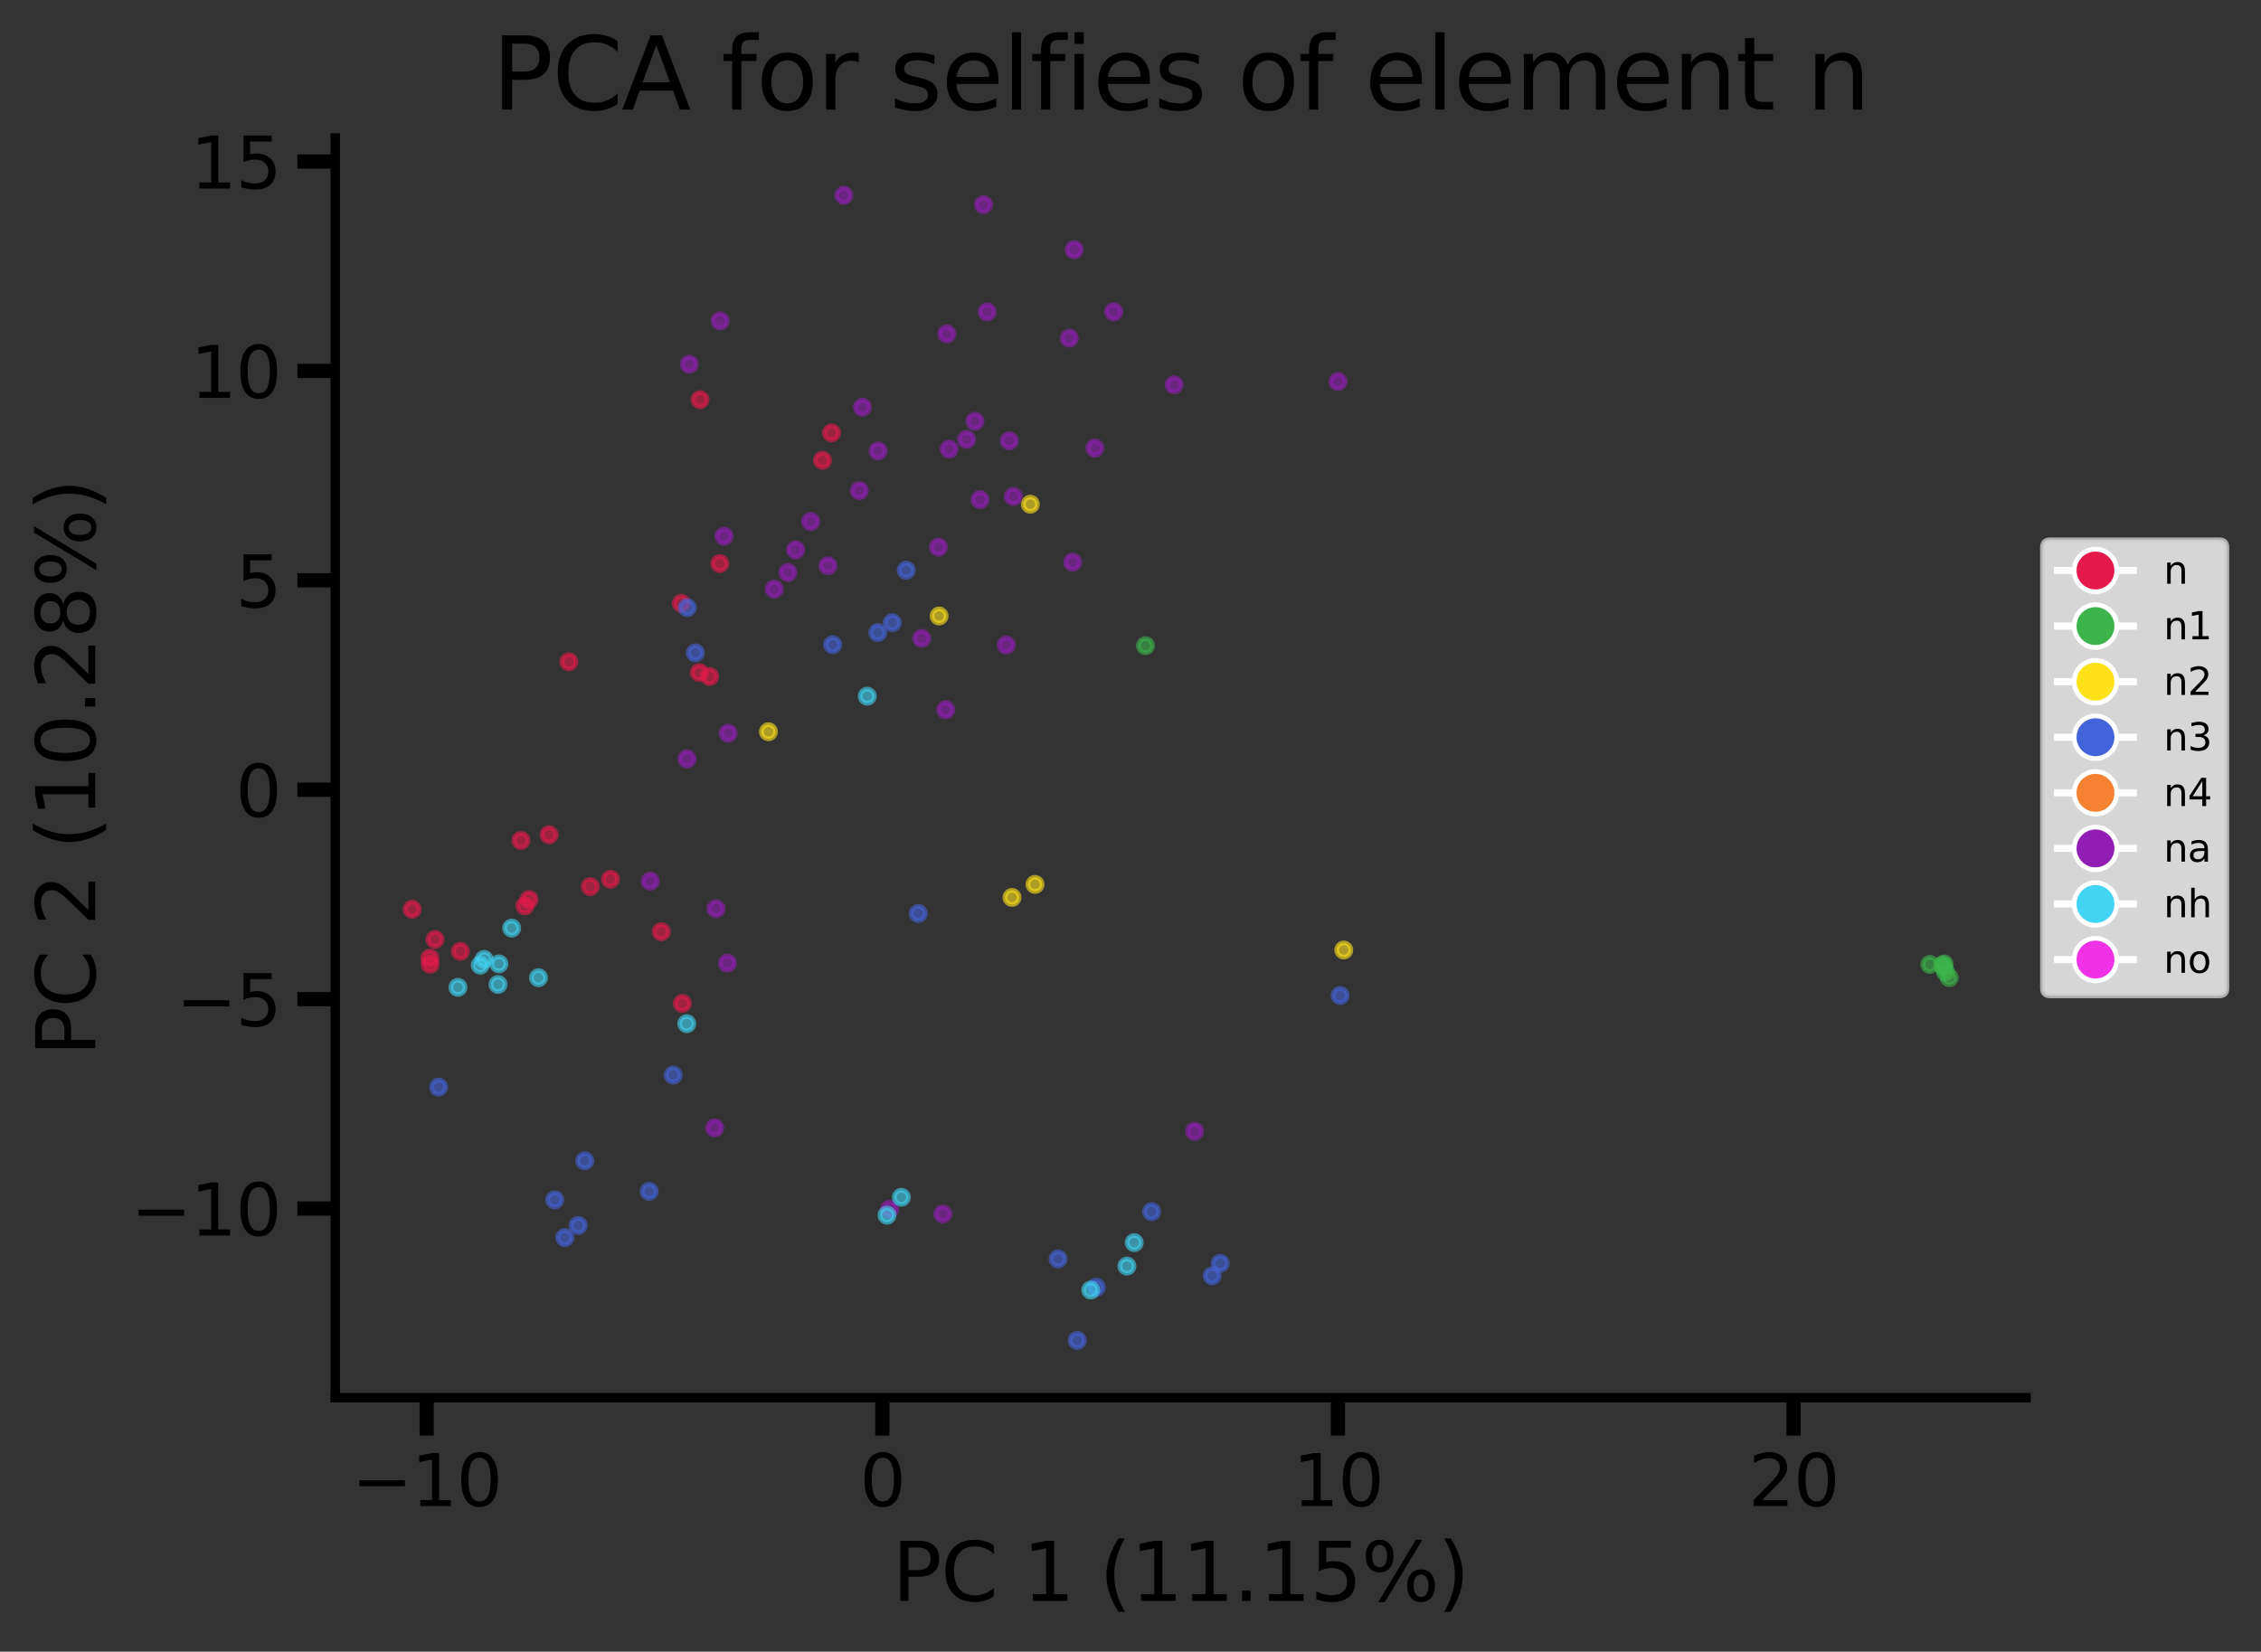 <?xml version="1.0" encoding="utf-8" standalone="no"?>
<!DOCTYPE svg PUBLIC "-//W3C//DTD SVG 1.1//EN"
  "http://www.w3.org/Graphics/SVG/1.1/DTD/svg11.dtd">
<svg xmlns:xlink="http://www.w3.org/1999/xlink" width="477.555pt" height="348.939pt" viewBox="0 0 477.555 348.939" xmlns="http://www.w3.org/2000/svg" version="1.1">
 <rect x="0" y="0" width="477.555" height="348.939" fill="#333333" stroke="none"/>
 <defs>
  <style type="text/css">*{stroke-linejoin: round; stroke-linecap: butt}</style>
 </defs>
 <g id="figure_1">
  <g id="patch_1">
   <path d="M 0 348.939 
L 477.555 348.939 
L 477.555 -0 
L 0 -0 
L 0 348.939 
z
" style="fill: none"/>
  </g>
  <g id="axes_1">
   <g id="patch_2">
    <path d="M 70.81 295.269 
L 427.93 295.269 
L 427.93 29.157 
L 70.81 29.157 
L 70.81 295.269 
z
" style="fill: none"/>
   </g>
   <g id="PathCollection_1">
    <defs>
     <path id="C0_0_a193e4737d" d="M 0 1.5 
C 0.398 1.5 0.779 1.342 1.061 1.061 
C 1.342 0.779 1.5 0.398 1.5 -0 
C 1.5 -0.398 1.342 -0.779 1.061 -1.061 
C 0.779 -1.342 0.398 -1.5 0 -1.5 
C -0.398 -1.5 -0.779 -1.342 -1.061 -1.061 
C -1.342 -0.779 -1.5 -0.398 -1.5 0 
C -1.5 0.398 -1.342 0.779 -1.061 1.061 
C -0.779 1.342 -0.398 1.5 0 1.5 
z
"/>
    </defs>
    <g clip-path="url(#p576fa0a579)">
     <use xlink:href="#C0_0_a193e4737d" x="90.855" y="203.699" style="fill: #e6194b; fill-opacity: 0.6; stroke: #e6194b; stroke-opacity: 0.6"/>
    </g>
    <g clip-path="url(#p576fa0a579)">
     <use xlink:href="#C0_0_a193e4737d" x="147.867" y="84.435" style="fill: #e6194b; fill-opacity: 0.6; stroke: #e6194b; stroke-opacity: 0.6"/>
    </g>
    <g clip-path="url(#p576fa0a579)">
     <use xlink:href="#C0_0_a193e4737d" x="152.028" y="119.059" style="fill: #e6194b; fill-opacity: 0.6; stroke: #e6194b; stroke-opacity: 0.6"/>
    </g>
    <g clip-path="url(#p576fa0a579)">
     <use xlink:href="#C0_0_a193e4737d" x="175.623" y="91.447" style="fill: #e6194b; fill-opacity: 0.6; stroke: #e6194b; stroke-opacity: 0.6"/>
    </g>
    <g clip-path="url(#p576fa0a579)">
     <use xlink:href="#C0_0_a193e4737d" x="115.974" y="176.351" style="fill: #e6194b; fill-opacity: 0.6; stroke: #e6194b; stroke-opacity: 0.6"/>
    </g>
    <g clip-path="url(#p576fa0a579)">
     <use xlink:href="#C0_0_a193e4737d" x="110.87" y="191.371" style="fill: #e6194b; fill-opacity: 0.6; stroke: #e6194b; stroke-opacity: 0.6"/>
    </g>
    <g clip-path="url(#p576fa0a579)">
     <use xlink:href="#C0_0_a193e4737d" x="149.873" y="142.914" style="fill: #e6194b; fill-opacity: 0.6; stroke: #e6194b; stroke-opacity: 0.6"/>
    </g>
    <g clip-path="url(#p576fa0a579)">
     <use xlink:href="#C0_0_a193e4737d" x="111.742" y="190.026" style="fill: #e6194b; fill-opacity: 0.6; stroke: #e6194b; stroke-opacity: 0.6"/>
    </g>
    <g clip-path="url(#p576fa0a579)">
     <use xlink:href="#C0_0_a193e4737d" x="128.932" y="185.738" style="fill: #e6194b; fill-opacity: 0.6; stroke: #e6194b; stroke-opacity: 0.6"/>
    </g>
    <g clip-path="url(#p576fa0a579)">
     <use xlink:href="#C0_0_a193e4737d" x="124.677" y="187.303" style="fill: #e6194b; fill-opacity: 0.6; stroke: #e6194b; stroke-opacity: 0.6"/>
    </g>
    <g clip-path="url(#p576fa0a579)">
     <use xlink:href="#C0_0_a193e4737d" x="143.918" y="127.446" style="fill: #e6194b; fill-opacity: 0.6; stroke: #e6194b; stroke-opacity: 0.6"/>
    </g>
    <g clip-path="url(#p576fa0a579)">
     <use xlink:href="#C0_0_a193e4737d" x="147.708" y="142.097" style="fill: #e6194b; fill-opacity: 0.6; stroke: #e6194b; stroke-opacity: 0.6"/>
    </g>
    <g clip-path="url(#p576fa0a579)">
     <use xlink:href="#C0_0_a193e4737d" x="139.677" y="196.832" style="fill: #e6194b; fill-opacity: 0.6; stroke: #e6194b; stroke-opacity: 0.6"/>
    </g>
    <g clip-path="url(#p576fa0a579)">
     <use xlink:href="#C0_0_a193e4737d" x="120.156" y="139.801" style="fill: #e6194b; fill-opacity: 0.6; stroke: #e6194b; stroke-opacity: 0.6"/>
    </g>
    <g clip-path="url(#p576fa0a579)">
     <use xlink:href="#C0_0_a193e4737d" x="110.036" y="177.554" style="fill: #e6194b; fill-opacity: 0.6; stroke: #e6194b; stroke-opacity: 0.6"/>
    </g>
    <g clip-path="url(#p576fa0a579)">
     <use xlink:href="#C0_0_a193e4737d" x="90.796" y="202.407" style="fill: #e6194b; fill-opacity: 0.6; stroke: #e6194b; stroke-opacity: 0.6"/>
    </g>
    <g clip-path="url(#p576fa0a579)">
     <use xlink:href="#C0_0_a193e4737d" x="173.727" y="97.243" style="fill: #e6194b; fill-opacity: 0.6; stroke: #e6194b; stroke-opacity: 0.6"/>
    </g>
    <g clip-path="url(#p576fa0a579)">
     <use xlink:href="#C0_0_a193e4737d" x="144.121" y="211.985" style="fill: #e6194b; fill-opacity: 0.6; stroke: #e6194b; stroke-opacity: 0.6"/>
    </g>
    <g clip-path="url(#p576fa0a579)">
     <use xlink:href="#C0_0_a193e4737d" x="91.886" y="198.46" style="fill: #e6194b; fill-opacity: 0.6; stroke: #e6194b; stroke-opacity: 0.6"/>
    </g>
    <g clip-path="url(#p576fa0a579)">
     <use xlink:href="#C0_0_a193e4737d" x="97.244" y="200.982" style="fill: #e6194b; fill-opacity: 0.6; stroke: #e6194b; stroke-opacity: 0.6"/>
    </g>
    <g clip-path="url(#p576fa0a579)">
     <use xlink:href="#C0_0_a193e4737d" x="87.043" y="192.093" style="fill: #e6194b; fill-opacity: 0.6; stroke: #e6194b; stroke-opacity: 0.6"/>
    </g>
    <g clip-path="url(#p576fa0a579)">
     <use xlink:href="#C0_0_a193e4737d" x="241.941" y="136.403" style="fill: #3cb44b; fill-opacity: 0.6; stroke: #3cb44b; stroke-opacity: 0.6"/>
    </g>
    <g clip-path="url(#p576fa0a579)">
     <use xlink:href="#C0_0_a193e4737d" x="410.302" y="203.88" style="fill: #3cb44b; fill-opacity: 0.6; stroke: #3cb44b; stroke-opacity: 0.6"/>
    </g>
    <g clip-path="url(#p576fa0a579)">
     <use xlink:href="#C0_0_a193e4737d" x="410.615" y="203.639" style="fill: #3cb44b; fill-opacity: 0.6; stroke: #3cb44b; stroke-opacity: 0.6"/>
    </g>
    <g clip-path="url(#p576fa0a579)">
     <use xlink:href="#C0_0_a193e4737d" x="411.697" y="206.537" style="fill: #3cb44b; fill-opacity: 0.6; stroke: #3cb44b; stroke-opacity: 0.6"/>
    </g>
    <g clip-path="url(#p576fa0a579)">
     <use xlink:href="#C0_0_a193e4737d" x="407.619" y="203.739" style="fill: #3cb44b; fill-opacity: 0.6; stroke: #3cb44b; stroke-opacity: 0.6"/>
    </g>
    <g clip-path="url(#p576fa0a579)">
     <use xlink:href="#C0_0_a193e4737d" x="410.568" y="204.342" style="fill: #3cb44b; fill-opacity: 0.6; stroke: #3cb44b; stroke-opacity: 0.6"/>
    </g>
    <g clip-path="url(#p576fa0a579)">
     <use xlink:href="#C0_0_a193e4737d" x="410.925" y="205.357" style="fill: #3cb44b; fill-opacity: 0.6; stroke: #3cb44b; stroke-opacity: 0.6"/>
    </g>
    <g clip-path="url(#p576fa0a579)">
     <use xlink:href="#C0_0_a193e4737d" x="198.352" y="130.128" style="fill: #ffe119; fill-opacity: 0.6; stroke: #ffe119; stroke-opacity: 0.6"/>
    </g>
    <g clip-path="url(#p576fa0a579)">
     <use xlink:href="#C0_0_a193e4737d" x="283.82" y="200.695" style="fill: #ffe119; fill-opacity: 0.6; stroke: #ffe119; stroke-opacity: 0.6"/>
    </g>
    <g clip-path="url(#p576fa0a579)">
     <use xlink:href="#C0_0_a193e4737d" x="162.304" y="154.578" style="fill: #ffe119; fill-opacity: 0.6; stroke: #ffe119; stroke-opacity: 0.6"/>
    </g>
    <g clip-path="url(#p576fa0a579)">
     <use xlink:href="#C0_0_a193e4737d" x="218.608" y="186.838" style="fill: #ffe119; fill-opacity: 0.6; stroke: #ffe119; stroke-opacity: 0.6"/>
    </g>
    <g clip-path="url(#p576fa0a579)">
     <use xlink:href="#C0_0_a193e4737d" x="213.752" y="189.59" style="fill: #ffe119; fill-opacity: 0.6; stroke: #ffe119; stroke-opacity: 0.6"/>
    </g>
    <g clip-path="url(#p576fa0a579)">
     <use xlink:href="#C0_0_a193e4737d" x="217.62" y="106.521" style="fill: #ffe119; fill-opacity: 0.6; stroke: #ffe119; stroke-opacity: 0.6"/>
    </g>
    <g clip-path="url(#p576fa0a579)">
     <use xlink:href="#C0_0_a193e4737d" x="145.159" y="128.354" style="fill: #4363d8; fill-opacity: 0.6; stroke: #4363d8; stroke-opacity: 0.6"/>
    </g>
    <g clip-path="url(#p576fa0a579)">
     <use xlink:href="#C0_0_a193e4737d" x="223.485" y="265.957" style="fill: #4363d8; fill-opacity: 0.6; stroke: #4363d8; stroke-opacity: 0.6"/>
    </g>
    <g clip-path="url(#p576fa0a579)">
     <use xlink:href="#C0_0_a193e4737d" x="283.053" y="210.304" style="fill: #4363d8; fill-opacity: 0.6; stroke: #4363d8; stroke-opacity: 0.6"/>
    </g>
    <g clip-path="url(#p576fa0a579)">
     <use xlink:href="#C0_0_a193e4737d" x="175.882" y="136.198" style="fill: #4363d8; fill-opacity: 0.6; stroke: #4363d8; stroke-opacity: 0.6"/>
    </g>
    <g clip-path="url(#p576fa0a579)">
     <use xlink:href="#C0_0_a193e4737d" x="191.403" y="120.457" style="fill: #4363d8; fill-opacity: 0.6; stroke: #4363d8; stroke-opacity: 0.6"/>
    </g>
    <g clip-path="url(#p576fa0a579)">
     <use xlink:href="#C0_0_a193e4737d" x="122.114" y="258.881" style="fill: #4363d8; fill-opacity: 0.6; stroke: #4363d8; stroke-opacity: 0.6"/>
    </g>
    <g clip-path="url(#p576fa0a579)">
     <use xlink:href="#C0_0_a193e4737d" x="243.227" y="255.966" style="fill: #4363d8; fill-opacity: 0.6; stroke: #4363d8; stroke-opacity: 0.6"/>
    </g>
    <g clip-path="url(#p576fa0a579)">
     <use xlink:href="#C0_0_a193e4737d" x="256.034" y="269.509" style="fill: #4363d8; fill-opacity: 0.6; stroke: #4363d8; stroke-opacity: 0.6"/>
    </g>
    <g clip-path="url(#p576fa0a579)">
     <use xlink:href="#C0_0_a193e4737d" x="257.73" y="266.882" style="fill: #4363d8; fill-opacity: 0.6; stroke: #4363d8; stroke-opacity: 0.6"/>
    </g>
    <g clip-path="url(#p576fa0a579)">
     <use xlink:href="#C0_0_a193e4737d" x="142.188" y="227.118" style="fill: #4363d8; fill-opacity: 0.6; stroke: #4363d8; stroke-opacity: 0.6"/>
    </g>
    <g clip-path="url(#p576fa0a579)">
     <use xlink:href="#C0_0_a193e4737d" x="119.305" y="261.442" style="fill: #4363d8; fill-opacity: 0.6; stroke: #4363d8; stroke-opacity: 0.6"/>
    </g>
    <g clip-path="url(#p576fa0a579)">
     <use xlink:href="#C0_0_a193e4737d" x="185.405" y="133.626" style="fill: #4363d8; fill-opacity: 0.6; stroke: #4363d8; stroke-opacity: 0.6"/>
    </g>
    <g clip-path="url(#p576fa0a579)">
     <use xlink:href="#C0_0_a193e4737d" x="193.954" y="192.975" style="fill: #4363d8; fill-opacity: 0.6; stroke: #4363d8; stroke-opacity: 0.6"/>
    </g>
    <g clip-path="url(#p576fa0a579)">
     <use xlink:href="#C0_0_a193e4737d" x="117.172" y="253.473" style="fill: #4363d8; fill-opacity: 0.6; stroke: #4363d8; stroke-opacity: 0.6"/>
    </g>
    <g clip-path="url(#p576fa0a579)">
     <use xlink:href="#C0_0_a193e4737d" x="227.52" y="283.173" style="fill: #4363d8; fill-opacity: 0.6; stroke: #4363d8; stroke-opacity: 0.6"/>
    </g>
    <g clip-path="url(#p576fa0a579)">
     <use xlink:href="#C0_0_a193e4737d" x="146.868" y="137.92" style="fill: #4363d8; fill-opacity: 0.6; stroke: #4363d8; stroke-opacity: 0.6"/>
    </g>
    <g clip-path="url(#p576fa0a579)">
     <use xlink:href="#C0_0_a193e4737d" x="188.458" y="131.53" style="fill: #4363d8; fill-opacity: 0.6; stroke: #4363d8; stroke-opacity: 0.6"/>
    </g>
    <g clip-path="url(#p576fa0a579)">
     <use xlink:href="#C0_0_a193e4737d" x="92.642" y="229.652" style="fill: #4363d8; fill-opacity: 0.6; stroke: #4363d8; stroke-opacity: 0.6"/>
    </g>
    <g clip-path="url(#p576fa0a579)">
     <use xlink:href="#C0_0_a193e4737d" x="137.124" y="251.679" style="fill: #4363d8; fill-opacity: 0.6; stroke: #4363d8; stroke-opacity: 0.6"/>
    </g>
    <g clip-path="url(#p576fa0a579)">
     <use xlink:href="#C0_0_a193e4737d" x="231.547" y="271.938" style="fill: #4363d8; fill-opacity: 0.6; stroke: #4363d8; stroke-opacity: 0.6"/>
    </g>
    <g clip-path="url(#p576fa0a579)">
     <use xlink:href="#C0_0_a193e4737d" x="123.515" y="245.222" style="fill: #4363d8; fill-opacity: 0.6; stroke: #4363d8; stroke-opacity: 0.6"/>
    </g>
    <g clip-path="url(#p576fa0a579)">
     <use xlink:href="#C0_0_a193e4737d" x="168.043" y="116.161" style="fill: #911eb4; fill-opacity: 0.6; stroke: #911eb4; stroke-opacity: 0.6"/>
    </g>
    <g clip-path="url(#p576fa0a579)">
     <use xlink:href="#C0_0_a193e4737d" x="181.509" y="103.65" style="fill: #911eb4; fill-opacity: 0.6; stroke: #911eb4; stroke-opacity: 0.6"/>
    </g>
    <g clip-path="url(#p576fa0a579)">
     <use xlink:href="#C0_0_a193e4737d" x="153.788" y="154.884" style="fill: #911eb4; fill-opacity: 0.6; stroke: #911eb4; stroke-opacity: 0.6"/>
    </g>
    <g clip-path="url(#p576fa0a579)">
     <use xlink:href="#C0_0_a193e4737d" x="282.594" y="80.584" style="fill: #911eb4; fill-opacity: 0.6; stroke: #911eb4; stroke-opacity: 0.6"/>
    </g>
    <g clip-path="url(#p576fa0a579)">
     <use xlink:href="#C0_0_a193e4737d" x="163.534" y="124.445" style="fill: #911eb4; fill-opacity: 0.6; stroke: #911eb4; stroke-opacity: 0.6"/>
    </g>
    <g clip-path="url(#p576fa0a579)">
     <use xlink:href="#C0_0_a193e4737d" x="204.147" y="92.834" style="fill: #911eb4; fill-opacity: 0.6; stroke: #911eb4; stroke-opacity: 0.6"/>
    </g>
    <g clip-path="url(#p576fa0a579)">
     <use xlink:href="#C0_0_a193e4737d" x="166.401" y="120.935" style="fill: #911eb4; fill-opacity: 0.6; stroke: #911eb4; stroke-opacity: 0.6"/>
    </g>
    <g clip-path="url(#p576fa0a579)">
     <use xlink:href="#C0_0_a193e4737d" x="212.537" y="136.262" style="fill: #911eb4; fill-opacity: 0.6; stroke: #911eb4; stroke-opacity: 0.6"/>
    </g>
    <g clip-path="url(#p576fa0a579)">
     <use xlink:href="#C0_0_a193e4737d" x="247.981" y="81.297" style="fill: #911eb4; fill-opacity: 0.6; stroke: #911eb4; stroke-opacity: 0.6"/>
    </g>
    <g clip-path="url(#p576fa0a579)">
     <use xlink:href="#C0_0_a193e4737d" x="225.852" y="71.449" style="fill: #911eb4; fill-opacity: 0.6; stroke: #911eb4; stroke-opacity: 0.6"/>
    </g>
    <g clip-path="url(#p576fa0a579)">
     <use xlink:href="#C0_0_a193e4737d" x="185.453" y="95.255" style="fill: #911eb4; fill-opacity: 0.6; stroke: #911eb4; stroke-opacity: 0.6"/>
    </g>
    <g clip-path="url(#p576fa0a579)">
     <use xlink:href="#C0_0_a193e4737d" x="152.92" y="113.269" style="fill: #911eb4; fill-opacity: 0.6; stroke: #911eb4; stroke-opacity: 0.6"/>
    </g>
    <g clip-path="url(#p576fa0a579)">
     <use xlink:href="#C0_0_a193e4737d" x="153.643" y="203.459" style="fill: #911eb4; fill-opacity: 0.6; stroke: #911eb4; stroke-opacity: 0.6"/>
    </g>
    <g clip-path="url(#p576fa0a579)">
     <use xlink:href="#C0_0_a193e4737d" x="137.324" y="186.146" style="fill: #911eb4; fill-opacity: 0.6; stroke: #911eb4; stroke-opacity: 0.6"/>
    </g>
    <g clip-path="url(#p576fa0a579)">
     <use xlink:href="#C0_0_a193e4737d" x="150.956" y="238.267" style="fill: #911eb4; fill-opacity: 0.6; stroke: #911eb4; stroke-opacity: 0.6"/>
    </g>
    <g clip-path="url(#p576fa0a579)">
     <use xlink:href="#C0_0_a193e4737d" x="198.208" y="115.601" style="fill: #911eb4; fill-opacity: 0.6; stroke: #911eb4; stroke-opacity: 0.6"/>
    </g>
    <g clip-path="url(#p576fa0a579)">
     <use xlink:href="#C0_0_a193e4737d" x="145.583" y="76.932" style="fill: #911eb4; fill-opacity: 0.6; stroke: #911eb4; stroke-opacity: 0.6"/>
    </g>
    <g clip-path="url(#p576fa0a579)">
     <use xlink:href="#C0_0_a193e4737d" x="199.152" y="256.458" style="fill: #911eb4; fill-opacity: 0.6; stroke: #911eb4; stroke-opacity: 0.6"/>
    </g>
    <g clip-path="url(#p576fa0a579)">
     <use xlink:href="#C0_0_a193e4737d" x="226.565" y="118.77" style="fill: #911eb4; fill-opacity: 0.6; stroke: #911eb4; stroke-opacity: 0.6"/>
    </g>
    <g clip-path="url(#p576fa0a579)">
     <use xlink:href="#C0_0_a193e4737d" x="214.039" y="104.89" style="fill: #911eb4; fill-opacity: 0.6; stroke: #911eb4; stroke-opacity: 0.6"/>
    </g>
    <g clip-path="url(#p576fa0a579)">
     <use xlink:href="#C0_0_a193e4737d" x="187.911" y="255.437" style="fill: #911eb4; fill-opacity: 0.6; stroke: #911eb4; stroke-opacity: 0.6"/>
    </g>
    <g clip-path="url(#p576fa0a579)">
     <use xlink:href="#C0_0_a193e4737d" x="171.227" y="110.178" style="fill: #911eb4; fill-opacity: 0.6; stroke: #911eb4; stroke-opacity: 0.6"/>
    </g>
    <g clip-path="url(#p576fa0a579)">
     <use xlink:href="#C0_0_a193e4737d" x="252.309" y="238.981" style="fill: #911eb4; fill-opacity: 0.6; stroke: #911eb4; stroke-opacity: 0.6"/>
    </g>
    <g clip-path="url(#p576fa0a579)">
     <use xlink:href="#C0_0_a193e4737d" x="194.667" y="134.86" style="fill: #911eb4; fill-opacity: 0.6; stroke: #911eb4; stroke-opacity: 0.6"/>
    </g>
    <g clip-path="url(#p576fa0a579)">
     <use xlink:href="#C0_0_a193e4737d" x="213.178" y="93.128" style="fill: #911eb4; fill-opacity: 0.6; stroke: #911eb4; stroke-opacity: 0.6"/>
    </g>
    <g clip-path="url(#p576fa0a579)">
     <use xlink:href="#C0_0_a193e4737d" x="174.869" y="119.507" style="fill: #911eb4; fill-opacity: 0.6; stroke: #911eb4; stroke-opacity: 0.6"/>
    </g>
    <g clip-path="url(#p576fa0a579)">
     <use xlink:href="#C0_0_a193e4737d" x="206.98" y="105.535" style="fill: #911eb4; fill-opacity: 0.6; stroke: #911eb4; stroke-opacity: 0.6"/>
    </g>
    <g clip-path="url(#p576fa0a579)">
     <use xlink:href="#C0_0_a193e4737d" x="182.154" y="86.023" style="fill: #911eb4; fill-opacity: 0.6; stroke: #911eb4; stroke-opacity: 0.6"/>
    </g>
    <g clip-path="url(#p576fa0a579)">
     <use xlink:href="#C0_0_a193e4737d" x="208.501" y="65.869" style="fill: #911eb4; fill-opacity: 0.6; stroke: #911eb4; stroke-opacity: 0.6"/>
    </g>
    <g clip-path="url(#p576fa0a579)">
     <use xlink:href="#C0_0_a193e4737d" x="152.107" y="67.77" style="fill: #911eb4; fill-opacity: 0.6; stroke: #911eb4; stroke-opacity: 0.6"/>
    </g>
    <g clip-path="url(#p576fa0a579)">
     <use xlink:href="#C0_0_a193e4737d" x="231.263" y="94.666" style="fill: #911eb4; fill-opacity: 0.6; stroke: #911eb4; stroke-opacity: 0.6"/>
    </g>
    <g clip-path="url(#p576fa0a579)">
     <use xlink:href="#C0_0_a193e4737d" x="199.756" y="149.94" style="fill: #911eb4; fill-opacity: 0.6; stroke: #911eb4; stroke-opacity: 0.6"/>
    </g>
    <g clip-path="url(#p576fa0a579)">
     <use xlink:href="#C0_0_a193e4737d" x="226.892" y="52.757" style="fill: #911eb4; fill-opacity: 0.6; stroke: #911eb4; stroke-opacity: 0.6"/>
    </g>
    <g clip-path="url(#p576fa0a579)">
     <use xlink:href="#C0_0_a193e4737d" x="205.938" y="88.996" style="fill: #911eb4; fill-opacity: 0.6; stroke: #911eb4; stroke-opacity: 0.6"/>
    </g>
    <g clip-path="url(#p576fa0a579)">
     <use xlink:href="#C0_0_a193e4737d" x="235.227" y="65.872" style="fill: #911eb4; fill-opacity: 0.6; stroke: #911eb4; stroke-opacity: 0.6"/>
    </g>
    <g clip-path="url(#p576fa0a579)">
     <use xlink:href="#C0_0_a193e4737d" x="145.111" y="160.315" style="fill: #911eb4; fill-opacity: 0.6; stroke: #911eb4; stroke-opacity: 0.6"/>
    </g>
    <g clip-path="url(#p576fa0a579)">
     <use xlink:href="#C0_0_a193e4737d" x="200.471" y="94.875" style="fill: #911eb4; fill-opacity: 0.6; stroke: #911eb4; stroke-opacity: 0.6"/>
    </g>
    <g clip-path="url(#p576fa0a579)">
     <use xlink:href="#C0_0_a193e4737d" x="199.965" y="70.541" style="fill: #911eb4; fill-opacity: 0.6; stroke: #911eb4; stroke-opacity: 0.6"/>
    </g>
    <g clip-path="url(#p576fa0a579)">
     <use xlink:href="#C0_0_a193e4737d" x="178.226" y="41.253" style="fill: #911eb4; fill-opacity: 0.6; stroke: #911eb4; stroke-opacity: 0.6"/>
    </g>
    <g clip-path="url(#p576fa0a579)">
     <use xlink:href="#C0_0_a193e4737d" x="207.732" y="43.254" style="fill: #911eb4; fill-opacity: 0.6; stroke: #911eb4; stroke-opacity: 0.6"/>
    </g>
    <g clip-path="url(#p576fa0a579)">
     <use xlink:href="#C0_0_a193e4737d" x="151.239" y="191.964" style="fill: #911eb4; fill-opacity: 0.6; stroke: #911eb4; stroke-opacity: 0.6"/>
    </g>
    <g clip-path="url(#p576fa0a579)">
     <use xlink:href="#C0_0_a193e4737d" x="230.376" y="272.53" style="fill: #42d4f4; fill-opacity: 0.6; stroke: #42d4f4; stroke-opacity: 0.6"/>
    </g>
    <g clip-path="url(#p576fa0a579)">
     <use xlink:href="#C0_0_a193e4737d" x="190.385" y="252.936" style="fill: #42d4f4; fill-opacity: 0.6; stroke: #42d4f4; stroke-opacity: 0.6"/>
    </g>
    <g clip-path="url(#p576fa0a579)">
     <use xlink:href="#C0_0_a193e4737d" x="187.351" y="256.706" style="fill: #42d4f4; fill-opacity: 0.6; stroke: #42d4f4; stroke-opacity: 0.6"/>
    </g>
    <g clip-path="url(#p576fa0a579)">
     <use xlink:href="#C0_0_a193e4737d" x="238.021" y="267.477" style="fill: #42d4f4; fill-opacity: 0.6; stroke: #42d4f4; stroke-opacity: 0.6"/>
    </g>
    <g clip-path="url(#p576fa0a579)">
     <use xlink:href="#C0_0_a193e4737d" x="145.052" y="216.258" style="fill: #42d4f4; fill-opacity: 0.6; stroke: #42d4f4; stroke-opacity: 0.6"/>
    </g>
    <g clip-path="url(#p576fa0a579)">
     <use xlink:href="#C0_0_a193e4737d" x="101.434" y="203.891" style="fill: #42d4f4; fill-opacity: 0.6; stroke: #42d4f4; stroke-opacity: 0.6"/>
    </g>
    <g clip-path="url(#p576fa0a579)">
     <use xlink:href="#C0_0_a193e4737d" x="105.381" y="203.627" style="fill: #42d4f4; fill-opacity: 0.6; stroke: #42d4f4; stroke-opacity: 0.6"/>
    </g>
    <g clip-path="url(#p576fa0a579)">
     <use xlink:href="#C0_0_a193e4737d" x="108.072" y="196.066" style="fill: #42d4f4; fill-opacity: 0.6; stroke: #42d4f4; stroke-opacity: 0.6"/>
    </g>
    <g clip-path="url(#p576fa0a579)">
     <use xlink:href="#C0_0_a193e4737d" x="102.257" y="202.677" style="fill: #42d4f4; fill-opacity: 0.6; stroke: #42d4f4; stroke-opacity: 0.6"/>
    </g>
    <g clip-path="url(#p576fa0a579)">
     <use xlink:href="#C0_0_a193e4737d" x="105.185" y="207.97" style="fill: #42d4f4; fill-opacity: 0.6; stroke: #42d4f4; stroke-opacity: 0.6"/>
    </g>
    <g clip-path="url(#p576fa0a579)">
     <use xlink:href="#C0_0_a193e4737d" x="183.178" y="147.074" style="fill: #42d4f4; fill-opacity: 0.6; stroke: #42d4f4; stroke-opacity: 0.6"/>
    </g>
    <g clip-path="url(#p576fa0a579)">
     <use xlink:href="#C0_0_a193e4737d" x="239.566" y="262.51" style="fill: #42d4f4; fill-opacity: 0.6; stroke: #42d4f4; stroke-opacity: 0.6"/>
    </g>
    <g clip-path="url(#p576fa0a579)">
     <use xlink:href="#C0_0_a193e4737d" x="113.732" y="206.545" style="fill: #42d4f4; fill-opacity: 0.6; stroke: #42d4f4; stroke-opacity: 0.6"/>
    </g>
    <g clip-path="url(#p576fa0a579)">
     <use xlink:href="#C0_0_a193e4737d" x="96.721" y="208.583" style="fill: #42d4f4; fill-opacity: 0.6; stroke: #42d4f4; stroke-opacity: 0.6"/>
    </g>
   </g>
   <g id="matplotlib.axis_1">
    <g id="xtick_1">
     <g id="line2d_1">
      <defs>
       <path id="m0a01c997a2" d="M 0 0 
L 0 8 
" style="stroke: #000000; stroke-width: 3"/>
      </defs>
      <g>
       <use xlink:href="#m0a01c997a2" x="90.122" y="295.269" style="stroke: #000000; stroke-width: 3"/>
      </g>
     </g>
     <g id="text_1">
      <!-- −10 -->
      <g transform="translate(74.293 318.166) scale(0.15 -0.15)">
       <defs>
        <path id="DejaVuSans-2212" d="M 678 2272 
L 4684 2272 
L 4684 1741 
L 678 1741 
L 678 2272 
z
" transform="scale(0.016)"/>
        <path id="DejaVuSans-31" d="M 794 531 
L 1825 531 
L 1825 4091 
L 703 3866 
L 703 4441 
L 1819 4666 
L 2450 4666 
L 2450 531 
L 3481 531 
L 3481 0 
L 794 0 
L 794 531 
z
" transform="scale(0.016)"/>
        <path id="DejaVuSans-30" d="M 2034 4250 
Q 1547 4250 1301 3770 
Q 1056 3291 1056 2328 
Q 1056 1369 1301 889 
Q 1547 409 2034 409 
Q 2525 409 2770 889 
Q 3016 1369 3016 2328 
Q 3016 3291 2770 3770 
Q 2525 4250 2034 4250 
z
M 2034 4750 
Q 2819 4750 3233 4129 
Q 3647 3509 3647 2328 
Q 3647 1150 3233 529 
Q 2819 -91 2034 -91 
Q 1250 -91 836 529 
Q 422 1150 422 2328 
Q 422 3509 836 4129 
Q 1250 4750 2034 4750 
z
" transform="scale(0.016)"/>
       </defs>
       <use xlink:href="#DejaVuSans-2212"/>
       <use xlink:href="#DejaVuSans-31" x="83.789"/>
       <use xlink:href="#DejaVuSans-30" x="147.412"/>
      </g>
     </g>
    </g>
    <g id="xtick_2">
     <g id="line2d_2">
      <g>
       <use xlink:href="#m0a01c997a2" x="186.357" y="295.269" style="stroke: #000000; stroke-width: 3"/>
      </g>
     </g>
     <g id="text_2">
      <!-- 0 -->
      <g transform="translate(181.586 318.166) scale(0.15 -0.15)">
       <use xlink:href="#DejaVuSans-30"/>
      </g>
     </g>
    </g>
    <g id="xtick_3">
     <g id="line2d_3">
      <g>
       <use xlink:href="#m0a01c997a2" x="282.593" y="295.269" style="stroke: #000000; stroke-width: 3"/>
      </g>
     </g>
     <g id="text_3">
      <!-- 10 -->
      <g transform="translate(273.05 318.166) scale(0.15 -0.15)">
       <use xlink:href="#DejaVuSans-31"/>
       <use xlink:href="#DejaVuSans-30" x="63.623"/>
      </g>
     </g>
    </g>
    <g id="xtick_4">
     <g id="line2d_4">
      <g>
       <use xlink:href="#m0a01c997a2" x="378.829" y="295.269" style="stroke: #000000; stroke-width: 3"/>
      </g>
     </g>
     <g id="text_4">
      <!-- 20 -->
      <g transform="translate(369.285 318.166) scale(0.15 -0.15)">
       <defs>
        <path id="DejaVuSans-32" d="M 1228 531 
L 3431 531 
L 3431 0 
L 469 0 
L 469 531 
Q 828 903 1448 1529 
Q 2069 2156 2228 2338 
Q 2531 2678 2651 2914 
Q 2772 3150 2772 3378 
Q 2772 3750 2511 3984 
Q 2250 4219 1831 4219 
Q 1534 4219 1204 4116 
Q 875 4013 500 3803 
L 500 4441 
Q 881 4594 1212 4672 
Q 1544 4750 1819 4750 
Q 2544 4750 2975 4387 
Q 3406 4025 3406 3419 
Q 3406 3131 3298 2873 
Q 3191 2616 2906 2266 
Q 2828 2175 2409 1742 
Q 1991 1309 1228 531 
z
" transform="scale(0.016)"/>
       </defs>
       <use xlink:href="#DejaVuSans-32"/>
       <use xlink:href="#DejaVuSans-30" x="63.623"/>
      </g>
     </g>
    </g>
    <g id="text_5">
     <!-- PC 1 (11.15%) -->
     <g transform="translate(188.455 338.203) scale(0.17 -0.17)">
      <defs>
       <path id="DejaVuSans-50" d="M 1259 4147 
L 1259 2394 
L 2053 2394 
Q 2494 2394 2734 2622 
Q 2975 2850 2975 3272 
Q 2975 3691 2734 3919 
Q 2494 4147 2053 4147 
L 1259 4147 
z
M 628 4666 
L 2053 4666 
Q 2838 4666 3239 4311 
Q 3641 3956 3641 3272 
Q 3641 2581 3239 2228 
Q 2838 1875 2053 1875 
L 1259 1875 
L 1259 0 
L 628 0 
L 628 4666 
z
" transform="scale(0.016)"/>
       <path id="DejaVuSans-43" d="M 4122 4306 
L 4122 3641 
Q 3803 3938 3442 4084 
Q 3081 4231 2675 4231 
Q 1875 4231 1450 3742 
Q 1025 3253 1025 2328 
Q 1025 1406 1450 917 
Q 1875 428 2675 428 
Q 3081 428 3442 575 
Q 3803 722 4122 1019 
L 4122 359 
Q 3791 134 3420 21 
Q 3050 -91 2638 -91 
Q 1578 -91 968 557 
Q 359 1206 359 2328 
Q 359 3453 968 4101 
Q 1578 4750 2638 4750 
Q 3056 4750 3426 4639 
Q 3797 4528 4122 4306 
z
" transform="scale(0.016)"/>
       <path id="DejaVuSans-20" transform="scale(0.016)"/>
       <path id="DejaVuSans-28" d="M 1984 4856 
Q 1566 4138 1362 3434 
Q 1159 2731 1159 2009 
Q 1159 1288 1364 580 
Q 1569 -128 1984 -844 
L 1484 -844 
Q 1016 -109 783 600 
Q 550 1309 550 2009 
Q 550 2706 781 3412 
Q 1013 4119 1484 4856 
L 1984 4856 
z
" transform="scale(0.016)"/>
       <path id="DejaVuSans-2e" d="M 684 794 
L 1344 794 
L 1344 0 
L 684 0 
L 684 794 
z
" transform="scale(0.016)"/>
       <path id="DejaVuSans-35" d="M 691 4666 
L 3169 4666 
L 3169 4134 
L 1269 4134 
L 1269 2991 
Q 1406 3038 1543 3061 
Q 1681 3084 1819 3084 
Q 2600 3084 3056 2656 
Q 3513 2228 3513 1497 
Q 3513 744 3044 326 
Q 2575 -91 1722 -91 
Q 1428 -91 1123 -41 
Q 819 9 494 109 
L 494 744 
Q 775 591 1075 516 
Q 1375 441 1709 441 
Q 2250 441 2565 725 
Q 2881 1009 2881 1497 
Q 2881 1984 2565 2268 
Q 2250 2553 1709 2553 
Q 1456 2553 1204 2497 
Q 953 2441 691 2322 
L 691 4666 
z
" transform="scale(0.016)"/>
       <path id="DejaVuSans-25" d="M 4653 2053 
Q 4381 2053 4226 1822 
Q 4072 1591 4072 1178 
Q 4072 772 4226 539 
Q 4381 306 4653 306 
Q 4919 306 5073 539 
Q 5228 772 5228 1178 
Q 5228 1588 5073 1820 
Q 4919 2053 4653 2053 
z
M 4653 2450 
Q 5147 2450 5437 2106 
Q 5728 1763 5728 1178 
Q 5728 594 5436 251 
Q 5144 -91 4653 -91 
Q 4153 -91 3862 251 
Q 3572 594 3572 1178 
Q 3572 1766 3864 2108 
Q 4156 2450 4653 2450 
z
M 1428 4353 
Q 1159 4353 1004 4120 
Q 850 3888 850 3481 
Q 850 3069 1003 2837 
Q 1156 2606 1428 2606 
Q 1700 2606 1854 2837 
Q 2009 3069 2009 3481 
Q 2009 3884 1853 4118 
Q 1697 4353 1428 4353 
z
M 4250 4750 
L 4750 4750 
L 1831 -91 
L 1331 -91 
L 4250 4750 
z
M 1428 4750 
Q 1922 4750 2215 4408 
Q 2509 4066 2509 3481 
Q 2509 2891 2217 2550 
Q 1925 2209 1428 2209 
Q 931 2209 642 2551 
Q 353 2894 353 3481 
Q 353 4063 643 4406 
Q 934 4750 1428 4750 
z
" transform="scale(0.016)"/>
       <path id="DejaVuSans-29" d="M 513 4856 
L 1013 4856 
Q 1481 4119 1714 3412 
Q 1947 2706 1947 2009 
Q 1947 1309 1714 600 
Q 1481 -109 1013 -844 
L 513 -844 
Q 928 -128 1133 580 
Q 1338 1288 1338 2009 
Q 1338 2731 1133 3434 
Q 928 4138 513 4856 
z
" transform="scale(0.016)"/>
      </defs>
      <use xlink:href="#DejaVuSans-50"/>
      <use xlink:href="#DejaVuSans-43" x="60.303"/>
      <use xlink:href="#DejaVuSans-20" x="130.127"/>
      <use xlink:href="#DejaVuSans-31" x="161.914"/>
      <use xlink:href="#DejaVuSans-20" x="225.537"/>
      <use xlink:href="#DejaVuSans-28" x="257.324"/>
      <use xlink:href="#DejaVuSans-31" x="296.338"/>
      <use xlink:href="#DejaVuSans-31" x="359.961"/>
      <use xlink:href="#DejaVuSans-2e" x="423.584"/>
      <use xlink:href="#DejaVuSans-31" x="455.371"/>
      <use xlink:href="#DejaVuSans-35" x="518.994"/>
      <use xlink:href="#DejaVuSans-25" x="582.617"/>
      <use xlink:href="#DejaVuSans-29" x="677.637"/>
     </g>
    </g>
   </g>
   <g id="matplotlib.axis_2">
    <g id="ytick_1">
     <g id="line2d_5">
      <defs>
       <path id="m284129eb87" d="M 0 0 
L -8 0 
" style="stroke: #000000; stroke-width: 3"/>
      </defs>
      <g>
       <use xlink:href="#m284129eb87" x="70.81" y="255.306" style="stroke: #000000; stroke-width: 3"/>
      </g>
     </g>
     <g id="text_6">
      <!-- −10 -->
      <g transform="translate(27.653 261.005) scale(0.15 -0.15)">
       <use xlink:href="#DejaVuSans-2212"/>
       <use xlink:href="#DejaVuSans-31" x="83.789"/>
       <use xlink:href="#DejaVuSans-30" x="147.412"/>
      </g>
     </g>
    </g>
    <g id="ytick_2">
     <g id="line2d_6">
      <g>
       <use xlink:href="#m284129eb87" x="70.81" y="211.071" style="stroke: #000000; stroke-width: 3"/>
      </g>
     </g>
     <g id="text_7">
      <!-- −5 -->
      <g transform="translate(37.197 216.77) scale(0.15 -0.15)">
       <use xlink:href="#DejaVuSans-2212"/>
       <use xlink:href="#DejaVuSans-35" x="83.789"/>
      </g>
     </g>
    </g>
    <g id="ytick_3">
     <g id="line2d_7">
      <g>
       <use xlink:href="#m284129eb87" x="70.81" y="166.835" style="stroke: #000000; stroke-width: 3"/>
      </g>
     </g>
     <g id="text_8">
      <!-- 0 -->
      <g transform="translate(49.766 172.534) scale(0.15 -0.15)">
       <use xlink:href="#DejaVuSans-30"/>
      </g>
     </g>
    </g>
    <g id="ytick_4">
     <g id="line2d_8">
      <g>
       <use xlink:href="#m284129eb87" x="70.81" y="122.6" style="stroke: #000000; stroke-width: 3"/>
      </g>
     </g>
     <g id="text_9">
      <!-- 5 -->
      <g transform="translate(49.766 128.298) scale(0.15 -0.15)">
       <use xlink:href="#DejaVuSans-35"/>
      </g>
     </g>
    </g>
    <g id="ytick_5">
     <g id="line2d_9">
      <g>
       <use xlink:href="#m284129eb87" x="70.81" y="78.364" style="stroke: #000000; stroke-width: 3"/>
      </g>
     </g>
     <g id="text_10">
      <!-- 10 -->
      <g transform="translate(40.222 84.063) scale(0.15 -0.15)">
       <use xlink:href="#DejaVuSans-31"/>
       <use xlink:href="#DejaVuSans-30" x="63.623"/>
      </g>
     </g>
    </g>
    <g id="ytick_6">
     <g id="line2d_10">
      <g>
       <use xlink:href="#m284129eb87" x="70.81" y="34.128" style="stroke: #000000; stroke-width: 3"/>
      </g>
     </g>
     <g id="text_11">
      <!-- 15 -->
      <g transform="translate(40.222 39.827) scale(0.15 -0.15)">
       <use xlink:href="#DejaVuSans-31"/>
       <use xlink:href="#DejaVuSans-35" x="63.623"/>
      </g>
     </g>
    </g>
    <g id="text_12">
     <!-- PC 2 (10.28%) -->
     <g transform="translate(20.117 223.127) rotate(-90) scale(0.17 -0.17)">
      <defs>
       <path id="DejaVuSans-38" d="M 2034 2216 
Q 1584 2216 1326 1975 
Q 1069 1734 1069 1313 
Q 1069 891 1326 650 
Q 1584 409 2034 409 
Q 2484 409 2743 651 
Q 3003 894 3003 1313 
Q 3003 1734 2745 1975 
Q 2488 2216 2034 2216 
z
M 1403 2484 
Q 997 2584 770 2862 
Q 544 3141 544 3541 
Q 544 4100 942 4425 
Q 1341 4750 2034 4750 
Q 2731 4750 3128 4425 
Q 3525 4100 3525 3541 
Q 3525 3141 3298 2862 
Q 3072 2584 2669 2484 
Q 3125 2378 3379 2068 
Q 3634 1759 3634 1313 
Q 3634 634 3220 271 
Q 2806 -91 2034 -91 
Q 1263 -91 848 271 
Q 434 634 434 1313 
Q 434 1759 690 2068 
Q 947 2378 1403 2484 
z
M 1172 3481 
Q 1172 3119 1398 2916 
Q 1625 2713 2034 2713 
Q 2441 2713 2670 2916 
Q 2900 3119 2900 3481 
Q 2900 3844 2670 4047 
Q 2441 4250 2034 4250 
Q 1625 4250 1398 4047 
Q 1172 3844 1172 3481 
z
" transform="scale(0.016)"/>
      </defs>
      <use xlink:href="#DejaVuSans-50"/>
      <use xlink:href="#DejaVuSans-43" x="60.303"/>
      <use xlink:href="#DejaVuSans-20" x="130.127"/>
      <use xlink:href="#DejaVuSans-32" x="161.914"/>
      <use xlink:href="#DejaVuSans-20" x="225.537"/>
      <use xlink:href="#DejaVuSans-28" x="257.324"/>
      <use xlink:href="#DejaVuSans-31" x="296.338"/>
      <use xlink:href="#DejaVuSans-30" x="359.961"/>
      <use xlink:href="#DejaVuSans-2e" x="423.584"/>
      <use xlink:href="#DejaVuSans-32" x="455.371"/>
      <use xlink:href="#DejaVuSans-38" x="518.994"/>
      <use xlink:href="#DejaVuSans-25" x="582.617"/>
      <use xlink:href="#DejaVuSans-29" x="677.637"/>
     </g>
    </g>
   </g>
   <g id="patch_3">
    <path d="M 70.81 295.269 
L 70.81 29.157 
" style="fill: none; stroke: #000000; stroke-width: 2; stroke-linejoin: miter; stroke-linecap: square"/>
   </g>
   <g id="patch_4">
    <path d="M 70.81 295.269 
L 427.93 295.269 
" style="fill: none; stroke: #000000; stroke-width: 2; stroke-linejoin: miter; stroke-linecap: square"/>
   </g>
   <g id="text_13">
    <!-- PCA for selfies of element n -->
    <g transform="translate(103.937 23.157) scale(0.21 -0.21)">
     <defs>
      <path id="DejaVuSans-41" d="M 2188 4044 
L 1331 1722 
L 3047 1722 
L 2188 4044 
z
M 1831 4666 
L 2547 4666 
L 4325 0 
L 3669 0 
L 3244 1197 
L 1141 1197 
L 716 0 
L 50 0 
L 1831 4666 
z
" transform="scale(0.016)"/>
      <path id="DejaVuSans-66" d="M 2375 4863 
L 2375 4384 
L 1825 4384 
Q 1516 4384 1395 4259 
Q 1275 4134 1275 3809 
L 1275 3500 
L 2222 3500 
L 2222 3053 
L 1275 3053 
L 1275 0 
L 697 0 
L 697 3053 
L 147 3053 
L 147 3500 
L 697 3500 
L 697 3744 
Q 697 4328 969 4595 
Q 1241 4863 1831 4863 
L 2375 4863 
z
" transform="scale(0.016)"/>
      <path id="DejaVuSans-6f" d="M 1959 3097 
Q 1497 3097 1228 2736 
Q 959 2375 959 1747 
Q 959 1119 1226 758 
Q 1494 397 1959 397 
Q 2419 397 2687 759 
Q 2956 1122 2956 1747 
Q 2956 2369 2687 2733 
Q 2419 3097 1959 3097 
z
M 1959 3584 
Q 2709 3584 3137 3096 
Q 3566 2609 3566 1747 
Q 3566 888 3137 398 
Q 2709 -91 1959 -91 
Q 1206 -91 779 398 
Q 353 888 353 1747 
Q 353 2609 779 3096 
Q 1206 3584 1959 3584 
z
" transform="scale(0.016)"/>
      <path id="DejaVuSans-72" d="M 2631 2963 
Q 2534 3019 2420 3045 
Q 2306 3072 2169 3072 
Q 1681 3072 1420 2755 
Q 1159 2438 1159 1844 
L 1159 0 
L 581 0 
L 581 3500 
L 1159 3500 
L 1159 2956 
Q 1341 3275 1631 3429 
Q 1922 3584 2338 3584 
Q 2397 3584 2469 3576 
Q 2541 3569 2628 3553 
L 2631 2963 
z
" transform="scale(0.016)"/>
      <path id="DejaVuSans-73" d="M 2834 3397 
L 2834 2853 
Q 2591 2978 2328 3040 
Q 2066 3103 1784 3103 
Q 1356 3103 1142 2972 
Q 928 2841 928 2578 
Q 928 2378 1081 2264 
Q 1234 2150 1697 2047 
L 1894 2003 
Q 2506 1872 2764 1633 
Q 3022 1394 3022 966 
Q 3022 478 2636 193 
Q 2250 -91 1575 -91 
Q 1294 -91 989 -36 
Q 684 19 347 128 
L 347 722 
Q 666 556 975 473 
Q 1284 391 1588 391 
Q 1994 391 2212 530 
Q 2431 669 2431 922 
Q 2431 1156 2273 1281 
Q 2116 1406 1581 1522 
L 1381 1569 
Q 847 1681 609 1914 
Q 372 2147 372 2553 
Q 372 3047 722 3315 
Q 1072 3584 1716 3584 
Q 2034 3584 2315 3537 
Q 2597 3491 2834 3397 
z
" transform="scale(0.016)"/>
      <path id="DejaVuSans-65" d="M 3597 1894 
L 3597 1613 
L 953 1613 
Q 991 1019 1311 708 
Q 1631 397 2203 397 
Q 2534 397 2845 478 
Q 3156 559 3463 722 
L 3463 178 
Q 3153 47 2828 -22 
Q 2503 -91 2169 -91 
Q 1331 -91 842 396 
Q 353 884 353 1716 
Q 353 2575 817 3079 
Q 1281 3584 2069 3584 
Q 2775 3584 3186 3129 
Q 3597 2675 3597 1894 
z
M 3022 2063 
Q 3016 2534 2758 2815 
Q 2500 3097 2075 3097 
Q 1594 3097 1305 2825 
Q 1016 2553 972 2059 
L 3022 2063 
z
" transform="scale(0.016)"/>
      <path id="DejaVuSans-6c" d="M 603 4863 
L 1178 4863 
L 1178 0 
L 603 0 
L 603 4863 
z
" transform="scale(0.016)"/>
      <path id="DejaVuSans-69" d="M 603 3500 
L 1178 3500 
L 1178 0 
L 603 0 
L 603 3500 
z
M 603 4863 
L 1178 4863 
L 1178 4134 
L 603 4134 
L 603 4863 
z
" transform="scale(0.016)"/>
      <path id="DejaVuSans-6d" d="M 3328 2828 
Q 3544 3216 3844 3400 
Q 4144 3584 4550 3584 
Q 5097 3584 5394 3201 
Q 5691 2819 5691 2113 
L 5691 0 
L 5113 0 
L 5113 2094 
Q 5113 2597 4934 2840 
Q 4756 3084 4391 3084 
Q 3944 3084 3684 2787 
Q 3425 2491 3425 1978 
L 3425 0 
L 2847 0 
L 2847 2094 
Q 2847 2600 2669 2842 
Q 2491 3084 2119 3084 
Q 1678 3084 1418 2786 
Q 1159 2488 1159 1978 
L 1159 0 
L 581 0 
L 581 3500 
L 1159 3500 
L 1159 2956 
Q 1356 3278 1631 3431 
Q 1906 3584 2284 3584 
Q 2666 3584 2933 3390 
Q 3200 3197 3328 2828 
z
" transform="scale(0.016)"/>
      <path id="DejaVuSans-6e" d="M 3513 2113 
L 3513 0 
L 2938 0 
L 2938 2094 
Q 2938 2591 2744 2837 
Q 2550 3084 2163 3084 
Q 1697 3084 1428 2787 
Q 1159 2491 1159 1978 
L 1159 0 
L 581 0 
L 581 3500 
L 1159 3500 
L 1159 2956 
Q 1366 3272 1645 3428 
Q 1925 3584 2291 3584 
Q 2894 3584 3203 3211 
Q 3513 2838 3513 2113 
z
" transform="scale(0.016)"/>
      <path id="DejaVuSans-74" d="M 1172 4494 
L 1172 3500 
L 2356 3500 
L 2356 3053 
L 1172 3053 
L 1172 1153 
Q 1172 725 1289 603 
Q 1406 481 1766 481 
L 2356 481 
L 2356 0 
L 1766 0 
Q 1100 0 847 248 
Q 594 497 594 1153 
L 594 3053 
L 172 3053 
L 172 3500 
L 594 3500 
L 594 4494 
L 1172 4494 
z
" transform="scale(0.016)"/>
     </defs>
     <use xlink:href="#DejaVuSans-50"/>
     <use xlink:href="#DejaVuSans-43" x="60.303"/>
     <use xlink:href="#DejaVuSans-41" x="130.127"/>
     <use xlink:href="#DejaVuSans-20" x="198.535"/>
     <use xlink:href="#DejaVuSans-66" x="230.322"/>
     <use xlink:href="#DejaVuSans-6f" x="265.527"/>
     <use xlink:href="#DejaVuSans-72" x="326.709"/>
     <use xlink:href="#DejaVuSans-20" x="367.822"/>
     <use xlink:href="#DejaVuSans-73" x="399.609"/>
     <use xlink:href="#DejaVuSans-65" x="451.709"/>
     <use xlink:href="#DejaVuSans-6c" x="513.232"/>
     <use xlink:href="#DejaVuSans-66" x="541.016"/>
     <use xlink:href="#DejaVuSans-69" x="576.221"/>
     <use xlink:href="#DejaVuSans-65" x="604.004"/>
     <use xlink:href="#DejaVuSans-73" x="665.527"/>
     <use xlink:href="#DejaVuSans-20" x="717.627"/>
     <use xlink:href="#DejaVuSans-6f" x="749.414"/>
     <use xlink:href="#DejaVuSans-66" x="810.596"/>
     <use xlink:href="#DejaVuSans-20" x="845.801"/>
     <use xlink:href="#DejaVuSans-65" x="877.588"/>
     <use xlink:href="#DejaVuSans-6c" x="939.111"/>
     <use xlink:href="#DejaVuSans-65" x="966.895"/>
     <use xlink:href="#DejaVuSans-6d" x="1028.418"/>
     <use xlink:href="#DejaVuSans-65" x="1125.83"/>
     <use xlink:href="#DejaVuSans-6e" x="1187.354"/>
     <use xlink:href="#DejaVuSans-74" x="1250.732"/>
     <use xlink:href="#DejaVuSans-20" x="1289.941"/>
     <use xlink:href="#DejaVuSans-6e" x="1321.729"/>
    </g>
   </g>
   <g id="legend_1">
    <g id="patch_5">
     <path d="M 432.995 210.383 
L 468.755 210.383 
Q 470.355 210.383 470.355 208.783 
L 470.355 115.643 
Q 470.355 114.043 468.755 114.043 
L 432.995 114.043 
Q 431.395 114.043 431.395 115.643 
L 431.395 208.783 
Q 431.395 210.383 432.995 210.383 
z
" style="fill: #ffffff; opacity: 0.8; stroke: #cccccc; stroke-linejoin: miter"/>
    </g>
    <g id="line2d_11">
     <path d="M 434.595 120.521 
L 442.595 120.521 
L 450.595 120.521 
" style="fill: none; stroke: #ffffff; stroke-width: 1.5; stroke-linecap: square"/>
     <defs>
      <path id="m773fca7e90" d="M 0 4.5 
C 1.193 4.5 2.338 4.026 3.182 3.182 
C 4.026 2.338 4.5 1.193 4.5 0 
C 4.5 -1.193 4.026 -2.338 3.182 -3.182 
C 2.338 -4.026 1.193 -4.5 0 -4.5 
C -1.193 -4.5 -2.338 -4.026 -3.182 -3.182 
C -4.026 -2.338 -4.5 -1.193 -4.5 0 
C -4.5 1.193 -4.026 2.338 -3.182 3.182 
C -2.338 4.026 -1.193 4.5 0 4.5 
z
" style="stroke: #ffffff"/>
     </defs>
     <g>
      <use xlink:href="#m773fca7e90" x="442.595" y="120.521" style="fill: #e6194b; stroke: #ffffff"/>
     </g>
    </g>
    <g id="text_14">
     <!-- n -->
     <g transform="translate(456.995 123.321) scale(0.08 -0.08)">
      <use xlink:href="#DejaVuSans-6e"/>
     </g>
    </g>
    <g id="line2d_12">
     <path d="M 434.595 132.264 
L 442.595 132.264 
L 450.595 132.264 
" style="fill: none; stroke: #ffffff; stroke-width: 1.5; stroke-linecap: square"/>
     <defs>
      <path id="mfa8d3f3a28" d="M 0 4.5 
C 1.193 4.5 2.338 4.026 3.182 3.182 
C 4.026 2.338 4.5 1.193 4.5 0 
C 4.5 -1.193 4.026 -2.338 3.182 -3.182 
C 2.338 -4.026 1.193 -4.5 0 -4.5 
C -1.193 -4.5 -2.338 -4.026 -3.182 -3.182 
C -4.026 -2.338 -4.5 -1.193 -4.5 0 
C -4.5 1.193 -4.026 2.338 -3.182 3.182 
C -2.338 4.026 -1.193 4.5 0 4.5 
z
" style="stroke: #ffffff"/>
     </defs>
     <g>
      <use xlink:href="#mfa8d3f3a28" x="442.595" y="132.264" style="fill: #3cb44b; stroke: #ffffff"/>
     </g>
    </g>
    <g id="text_15">
     <!-- n1 -->
     <g transform="translate(456.995 135.064) scale(0.08 -0.08)">
      <use xlink:href="#DejaVuSans-6e"/>
      <use xlink:href="#DejaVuSans-31" x="63.379"/>
     </g>
    </g>
    <g id="line2d_13">
     <path d="M 434.595 144.006 
L 442.595 144.006 
L 450.595 144.006 
" style="fill: none; stroke: #ffffff; stroke-width: 1.5; stroke-linecap: square"/>
     <defs>
      <path id="m7fc2547083" d="M 0 4.5 
C 1.193 4.5 2.338 4.026 3.182 3.182 
C 4.026 2.338 4.5 1.193 4.5 0 
C 4.5 -1.193 4.026 -2.338 3.182 -3.182 
C 2.338 -4.026 1.193 -4.5 0 -4.5 
C -1.193 -4.5 -2.338 -4.026 -3.182 -3.182 
C -4.026 -2.338 -4.5 -1.193 -4.5 0 
C -4.5 1.193 -4.026 2.338 -3.182 3.182 
C -2.338 4.026 -1.193 4.5 0 4.5 
z
" style="stroke: #ffffff"/>
     </defs>
     <g>
      <use xlink:href="#m7fc2547083" x="442.595" y="144.006" style="fill: #ffe119; stroke: #ffffff"/>
     </g>
    </g>
    <g id="text_16">
     <!-- n2 -->
     <g transform="translate(456.995 146.806) scale(0.08 -0.08)">
      <use xlink:href="#DejaVuSans-6e"/>
      <use xlink:href="#DejaVuSans-32" x="63.379"/>
     </g>
    </g>
    <g id="line2d_14">
     <path d="M 434.595 155.749 
L 442.595 155.749 
L 450.595 155.749 
" style="fill: none; stroke: #ffffff; stroke-width: 1.5; stroke-linecap: square"/>
     <defs>
      <path id="m1ae42bf51c" d="M 0 4.5 
C 1.193 4.5 2.338 4.026 3.182 3.182 
C 4.026 2.338 4.5 1.193 4.5 0 
C 4.5 -1.193 4.026 -2.338 3.182 -3.182 
C 2.338 -4.026 1.193 -4.5 0 -4.5 
C -1.193 -4.5 -2.338 -4.026 -3.182 -3.182 
C -4.026 -2.338 -4.5 -1.193 -4.5 0 
C -4.5 1.193 -4.026 2.338 -3.182 3.182 
C -2.338 4.026 -1.193 4.5 0 4.5 
z
" style="stroke: #ffffff"/>
     </defs>
     <g>
      <use xlink:href="#m1ae42bf51c" x="442.595" y="155.749" style="fill: #4363d8; stroke: #ffffff"/>
     </g>
    </g>
    <g id="text_17">
     <!-- n3 -->
     <g transform="translate(456.995 158.549) scale(0.08 -0.08)">
      <defs>
       <path id="DejaVuSans-33" d="M 2597 2516 
Q 3050 2419 3304 2112 
Q 3559 1806 3559 1356 
Q 3559 666 3084 287 
Q 2609 -91 1734 -91 
Q 1441 -91 1130 -33 
Q 819 25 488 141 
L 488 750 
Q 750 597 1062 519 
Q 1375 441 1716 441 
Q 2309 441 2620 675 
Q 2931 909 2931 1356 
Q 2931 1769 2642 2001 
Q 2353 2234 1838 2234 
L 1294 2234 
L 1294 2753 
L 1863 2753 
Q 2328 2753 2575 2939 
Q 2822 3125 2822 3475 
Q 2822 3834 2567 4026 
Q 2313 4219 1838 4219 
Q 1578 4219 1281 4162 
Q 984 4106 628 3988 
L 628 4550 
Q 988 4650 1302 4700 
Q 1616 4750 1894 4750 
Q 2613 4750 3031 4423 
Q 3450 4097 3450 3541 
Q 3450 3153 3228 2886 
Q 3006 2619 2597 2516 
z
" transform="scale(0.016)"/>
      </defs>
      <use xlink:href="#DejaVuSans-6e"/>
      <use xlink:href="#DejaVuSans-33" x="63.379"/>
     </g>
    </g>
    <g id="line2d_15">
     <path d="M 434.595 167.491 
L 442.595 167.491 
L 450.595 167.491 
" style="fill: none; stroke: #ffffff; stroke-width: 1.5; stroke-linecap: square"/>
     <defs>
      <path id="m66fd2ffdc6" d="M 0 4.5 
C 1.193 4.5 2.338 4.026 3.182 3.182 
C 4.026 2.338 4.5 1.193 4.5 0 
C 4.5 -1.193 4.026 -2.338 3.182 -3.182 
C 2.338 -4.026 1.193 -4.5 0 -4.5 
C -1.193 -4.5 -2.338 -4.026 -3.182 -3.182 
C -4.026 -2.338 -4.5 -1.193 -4.5 0 
C -4.5 1.193 -4.026 2.338 -3.182 3.182 
C -2.338 4.026 -1.193 4.5 0 4.5 
z
" style="stroke: #ffffff"/>
     </defs>
     <g>
      <use xlink:href="#m66fd2ffdc6" x="442.595" y="167.491" style="fill: #f58231; stroke: #ffffff"/>
     </g>
    </g>
    <g id="text_18">
     <!-- n4 -->
     <g transform="translate(456.995 170.291) scale(0.08 -0.08)">
      <defs>
       <path id="DejaVuSans-34" d="M 2419 4116 
L 825 1625 
L 2419 1625 
L 2419 4116 
z
M 2253 4666 
L 3047 4666 
L 3047 1625 
L 3713 1625 
L 3713 1100 
L 3047 1100 
L 3047 0 
L 2419 0 
L 2419 1100 
L 313 1100 
L 313 1709 
L 2253 4666 
z
" transform="scale(0.016)"/>
      </defs>
      <use xlink:href="#DejaVuSans-6e"/>
      <use xlink:href="#DejaVuSans-34" x="63.379"/>
     </g>
    </g>
    <g id="line2d_16">
     <path d="M 434.595 179.234 
L 442.595 179.234 
L 450.595 179.234 
" style="fill: none; stroke: #ffffff; stroke-width: 1.5; stroke-linecap: square"/>
     <defs>
      <path id="mc13cf13b33" d="M 0 4.5 
C 1.193 4.5 2.338 4.026 3.182 3.182 
C 4.026 2.338 4.5 1.193 4.5 0 
C 4.5 -1.193 4.026 -2.338 3.182 -3.182 
C 2.338 -4.026 1.193 -4.5 0 -4.5 
C -1.193 -4.5 -2.338 -4.026 -3.182 -3.182 
C -4.026 -2.338 -4.5 -1.193 -4.5 0 
C -4.5 1.193 -4.026 2.338 -3.182 3.182 
C -2.338 4.026 -1.193 4.5 0 4.5 
z
" style="stroke: #ffffff"/>
     </defs>
     <g>
      <use xlink:href="#mc13cf13b33" x="442.595" y="179.234" style="fill: #911eb4; stroke: #ffffff"/>
     </g>
    </g>
    <g id="text_19">
     <!-- na -->
     <g transform="translate(456.995 182.034) scale(0.08 -0.08)">
      <defs>
       <path id="DejaVuSans-61" d="M 2194 1759 
Q 1497 1759 1228 1600 
Q 959 1441 959 1056 
Q 959 750 1161 570 
Q 1363 391 1709 391 
Q 2188 391 2477 730 
Q 2766 1069 2766 1631 
L 2766 1759 
L 2194 1759 
z
M 3341 1997 
L 3341 0 
L 2766 0 
L 2766 531 
Q 2569 213 2275 61 
Q 1981 -91 1556 -91 
Q 1019 -91 701 211 
Q 384 513 384 1019 
Q 384 1609 779 1909 
Q 1175 2209 1959 2209 
L 2766 2209 
L 2766 2266 
Q 2766 2663 2505 2880 
Q 2244 3097 1772 3097 
Q 1472 3097 1187 3025 
Q 903 2953 641 2809 
L 641 3341 
Q 956 3463 1253 3523 
Q 1550 3584 1831 3584 
Q 2591 3584 2966 3190 
Q 3341 2797 3341 1997 
z
" transform="scale(0.016)"/>
      </defs>
      <use xlink:href="#DejaVuSans-6e"/>
      <use xlink:href="#DejaVuSans-61" x="63.379"/>
     </g>
    </g>
    <g id="line2d_17">
     <path d="M 434.595 190.976 
L 442.595 190.976 
L 450.595 190.976 
" style="fill: none; stroke: #ffffff; stroke-width: 1.5; stroke-linecap: square"/>
     <defs>
      <path id="m0847c603a1" d="M 0 4.5 
C 1.193 4.5 2.338 4.026 3.182 3.182 
C 4.026 2.338 4.5 1.193 4.5 0 
C 4.5 -1.193 4.026 -2.338 3.182 -3.182 
C 2.338 -4.026 1.193 -4.5 0 -4.5 
C -1.193 -4.5 -2.338 -4.026 -3.182 -3.182 
C -4.026 -2.338 -4.5 -1.193 -4.5 0 
C -4.5 1.193 -4.026 2.338 -3.182 3.182 
C -2.338 4.026 -1.193 4.5 0 4.5 
z
" style="stroke: #ffffff"/>
     </defs>
     <g>
      <use xlink:href="#m0847c603a1" x="442.595" y="190.976" style="fill: #42d4f4; stroke: #ffffff"/>
     </g>
    </g>
    <g id="text_20">
     <!-- nh -->
     <g transform="translate(456.995 193.776) scale(0.08 -0.08)">
      <defs>
       <path id="DejaVuSans-68" d="M 3513 2113 
L 3513 0 
L 2938 0 
L 2938 2094 
Q 2938 2591 2744 2837 
Q 2550 3084 2163 3084 
Q 1697 3084 1428 2787 
Q 1159 2491 1159 1978 
L 1159 0 
L 581 0 
L 581 4863 
L 1159 4863 
L 1159 2956 
Q 1366 3272 1645 3428 
Q 1925 3584 2291 3584 
Q 2894 3584 3203 3211 
Q 3513 2838 3513 2113 
z
" transform="scale(0.016)"/>
      </defs>
      <use xlink:href="#DejaVuSans-6e"/>
      <use xlink:href="#DejaVuSans-68" x="63.379"/>
     </g>
    </g>
    <g id="line2d_18">
     <path d="M 434.595 202.719 
L 442.595 202.719 
L 450.595 202.719 
" style="fill: none; stroke: #ffffff; stroke-width: 1.5; stroke-linecap: square"/>
     <defs>
      <path id="m0a05031102" d="M 0 4.5 
C 1.193 4.5 2.338 4.026 3.182 3.182 
C 4.026 2.338 4.5 1.193 4.5 0 
C 4.5 -1.193 4.026 -2.338 3.182 -3.182 
C 2.338 -4.026 1.193 -4.5 0 -4.5 
C -1.193 -4.5 -2.338 -4.026 -3.182 -3.182 
C -4.026 -2.338 -4.5 -1.193 -4.5 0 
C -4.5 1.193 -4.026 2.338 -3.182 3.182 
C -2.338 4.026 -1.193 4.5 0 4.5 
z
" style="stroke: #ffffff"/>
     </defs>
     <g>
      <use xlink:href="#m0a05031102" x="442.595" y="202.719" style="fill: #f032e6; stroke: #ffffff"/>
     </g>
    </g>
    <g id="text_21">
     <!-- no -->
     <g transform="translate(456.995 205.519) scale(0.08 -0.08)">
      <use xlink:href="#DejaVuSans-6e"/>
      <use xlink:href="#DejaVuSans-6f" x="63.379"/>
     </g>
    </g>
   </g>
  </g>
 </g>
 <defs>
  <clipPath id="p576fa0a579">
   <rect x="70.81" y="29.157" width="357.12" height="266.112"/>
  </clipPath>
 </defs>
</svg>
